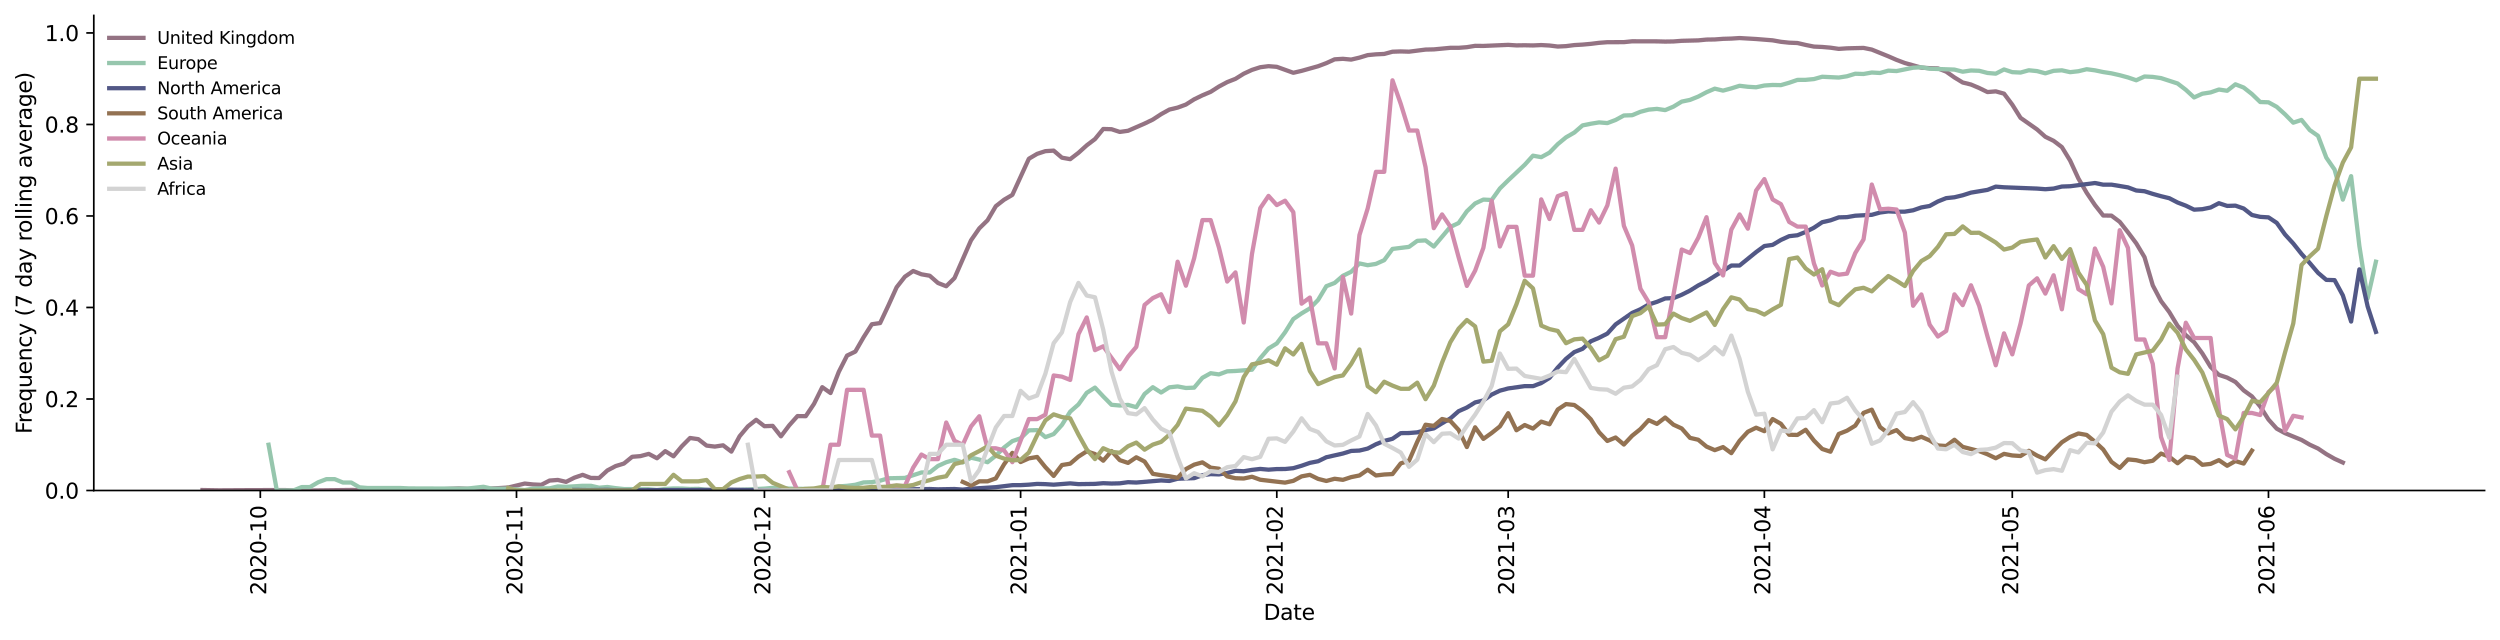 <?xml version="1.0" encoding="utf-8" standalone="no"?>
<!DOCTYPE svg PUBLIC "-//W3C//DTD SVG 1.1//EN"
  "http://www.w3.org/Graphics/SVG/1.1/DTD/svg11.dtd">
<svg height="298.621pt" version="1.1" viewBox="0 0 1166.981 298.621" width="1166.981pt" xmlns="http://www.w3.org/2000/svg" xmlns:xlink="http://www.w3.org/1999/xlink">
 <defs>
  <style type="text/css">*{stroke-linecap:butt;stroke-linejoin:round;}</style>
 </defs>
 <g id="figure_1">
  <g id="patch_1">
   <path d="M 0 298.621 
L 1166.981 298.621 
L 1166.981 0 
L 0 0 
z
" style="fill:#ffffff;"/>
  </g>
  <g id="axes_1">
   <g id="patch_2">
    <path d="M 43.781 228.96 
L 1159.781 228.96 
L 1159.781 7.2 
L 43.781 7.2 
z
" style="fill:#ffffff;"/>
   </g>
   <g id="matplotlib.axis_1">
    <g id="xtick_1">
     <g id="line2d_1">
      <defs>
       <path d="M 0 0 
L 0 3.5 
" id="m5524e7af36" style="stroke:#000000;stroke-width:0.8;"/>
      </defs>
      <g>
       <use style="stroke:#000000;stroke-width:0.8;" x="121.512" xlink:href="#m5524e7af36" y="228.96"/>
      </g>
     </g>
     <g id="text_1">
      <!-- 2020-10 -->
      <g transform="translate(124.271 277.743)rotate(-90)scale(0.1 -0.1)">
       <defs>
        <path d="M 1228 531 
L 3431 531 
L 3431 0 
L 469 0 
L 469 531 
Q 828 903 1448 1529 
Q 2069 2156 2228 2338 
Q 2531 2678 2651 2914 
Q 2772 3150 2772 3378 
Q 2772 3750 2511 3984 
Q 2250 4219 1831 4219 
Q 1534 4219 1204 4116 
Q 875 4013 500 3803 
L 500 4441 
Q 881 4594 1212 4672 
Q 1544 4750 1819 4750 
Q 2544 4750 2975 4387 
Q 3406 4025 3406 3419 
Q 3406 3131 3298 2873 
Q 3191 2616 2906 2266 
Q 2828 2175 2409 1742 
Q 1991 1309 1228 531 
z
" id="DejaVuSans-32" transform="scale(0.016)"/>
        <path d="M 2034 4250 
Q 1547 4250 1301 3770 
Q 1056 3291 1056 2328 
Q 1056 1369 1301 889 
Q 1547 409 2034 409 
Q 2525 409 2770 889 
Q 3016 1369 3016 2328 
Q 3016 3291 2770 3770 
Q 2525 4250 2034 4250 
z
M 2034 4750 
Q 2819 4750 3233 4129 
Q 3647 3509 3647 2328 
Q 3647 1150 3233 529 
Q 2819 -91 2034 -91 
Q 1250 -91 836 529 
Q 422 1150 422 2328 
Q 422 3509 836 4129 
Q 1250 4750 2034 4750 
z
" id="DejaVuSans-30" transform="scale(0.016)"/>
        <path d="M 313 2009 
L 1997 2009 
L 1997 1497 
L 313 1497 
L 313 2009 
z
" id="DejaVuSans-2d" transform="scale(0.016)"/>
        <path d="M 794 531 
L 1825 531 
L 1825 4091 
L 703 3866 
L 703 4441 
L 1819 4666 
L 2450 4666 
L 2450 531 
L 3481 531 
L 3481 0 
L 794 0 
L 794 531 
z
" id="DejaVuSans-31" transform="scale(0.016)"/>
       </defs>
       <use xlink:href="#DejaVuSans-32"/>
       <use x="63.623" xlink:href="#DejaVuSans-30"/>
       <use x="127.246" xlink:href="#DejaVuSans-32"/>
       <use x="190.869" xlink:href="#DejaVuSans-30"/>
       <use x="254.492" xlink:href="#DejaVuSans-2d"/>
       <use x="290.576" xlink:href="#DejaVuSans-31"/>
       <use x="354.199" xlink:href="#DejaVuSans-30"/>
      </g>
     </g>
    </g>
    <g id="xtick_2">
     <g id="line2d_2">
      <g>
       <use style="stroke:#000000;stroke-width:0.8;" x="241.097" xlink:href="#m5524e7af36" y="228.96"/>
      </g>
     </g>
     <g id="text_2">
      <!-- 2020-11 -->
      <g transform="translate(243.856 277.743)rotate(-90)scale(0.1 -0.1)">
       <use xlink:href="#DejaVuSans-32"/>
       <use x="63.623" xlink:href="#DejaVuSans-30"/>
       <use x="127.246" xlink:href="#DejaVuSans-32"/>
       <use x="190.869" xlink:href="#DejaVuSans-30"/>
       <use x="254.492" xlink:href="#DejaVuSans-2d"/>
       <use x="290.576" xlink:href="#DejaVuSans-31"/>
       <use x="354.199" xlink:href="#DejaVuSans-31"/>
      </g>
     </g>
    </g>
    <g id="xtick_3">
     <g id="line2d_3">
      <g>
       <use style="stroke:#000000;stroke-width:0.8;" x="356.824" xlink:href="#m5524e7af36" y="228.96"/>
      </g>
     </g>
     <g id="text_3">
      <!-- 2020-12 -->
      <g transform="translate(359.584 277.743)rotate(-90)scale(0.1 -0.1)">
       <use xlink:href="#DejaVuSans-32"/>
       <use x="63.623" xlink:href="#DejaVuSans-30"/>
       <use x="127.246" xlink:href="#DejaVuSans-32"/>
       <use x="190.869" xlink:href="#DejaVuSans-30"/>
       <use x="254.492" xlink:href="#DejaVuSans-2d"/>
       <use x="290.576" xlink:href="#DejaVuSans-31"/>
       <use x="354.199" xlink:href="#DejaVuSans-32"/>
      </g>
     </g>
    </g>
    <g id="xtick_4">
     <g id="line2d_4">
      <g>
       <use style="stroke:#000000;stroke-width:0.8;" x="476.41" xlink:href="#m5524e7af36" y="228.96"/>
      </g>
     </g>
     <g id="text_4">
      <!-- 2021-01 -->
      <g transform="translate(479.169 277.743)rotate(-90)scale(0.1 -0.1)">
       <use xlink:href="#DejaVuSans-32"/>
       <use x="63.623" xlink:href="#DejaVuSans-30"/>
       <use x="127.246" xlink:href="#DejaVuSans-32"/>
       <use x="190.869" xlink:href="#DejaVuSans-31"/>
       <use x="254.492" xlink:href="#DejaVuSans-2d"/>
       <use x="290.576" xlink:href="#DejaVuSans-30"/>
       <use x="354.199" xlink:href="#DejaVuSans-31"/>
      </g>
     </g>
    </g>
    <g id="xtick_5">
     <g id="line2d_5">
      <g>
       <use style="stroke:#000000;stroke-width:0.8;" x="595.995" xlink:href="#m5524e7af36" y="228.96"/>
      </g>
     </g>
     <g id="text_5">
      <!-- 2021-02 -->
      <g transform="translate(598.754 277.743)rotate(-90)scale(0.1 -0.1)">
       <use xlink:href="#DejaVuSans-32"/>
       <use x="63.623" xlink:href="#DejaVuSans-30"/>
       <use x="127.246" xlink:href="#DejaVuSans-32"/>
       <use x="190.869" xlink:href="#DejaVuSans-31"/>
       <use x="254.492" xlink:href="#DejaVuSans-2d"/>
       <use x="290.576" xlink:href="#DejaVuSans-30"/>
       <use x="354.199" xlink:href="#DejaVuSans-32"/>
      </g>
     </g>
    </g>
    <g id="xtick_6">
     <g id="line2d_6">
      <g>
       <use style="stroke:#000000;stroke-width:0.8;" x="704.007" xlink:href="#m5524e7af36" y="228.96"/>
      </g>
     </g>
     <g id="text_6">
      <!-- 2021-03 -->
      <g transform="translate(706.767 277.743)rotate(-90)scale(0.1 -0.1)">
       <defs>
        <path d="M 2597 2516 
Q 3050 2419 3304 2112 
Q 3559 1806 3559 1356 
Q 3559 666 3084 287 
Q 2609 -91 1734 -91 
Q 1441 -91 1130 -33 
Q 819 25 488 141 
L 488 750 
Q 750 597 1062 519 
Q 1375 441 1716 441 
Q 2309 441 2620 675 
Q 2931 909 2931 1356 
Q 2931 1769 2642 2001 
Q 2353 2234 1838 2234 
L 1294 2234 
L 1294 2753 
L 1863 2753 
Q 2328 2753 2575 2939 
Q 2822 3125 2822 3475 
Q 2822 3834 2567 4026 
Q 2313 4219 1838 4219 
Q 1578 4219 1281 4162 
Q 984 4106 628 3988 
L 628 4550 
Q 988 4650 1302 4700 
Q 1616 4750 1894 4750 
Q 2613 4750 3031 4423 
Q 3450 4097 3450 3541 
Q 3450 3153 3228 2886 
Q 3006 2619 2597 2516 
z
" id="DejaVuSans-33" transform="scale(0.016)"/>
       </defs>
       <use xlink:href="#DejaVuSans-32"/>
       <use x="63.623" xlink:href="#DejaVuSans-30"/>
       <use x="127.246" xlink:href="#DejaVuSans-32"/>
       <use x="190.869" xlink:href="#DejaVuSans-31"/>
       <use x="254.492" xlink:href="#DejaVuSans-2d"/>
       <use x="290.576" xlink:href="#DejaVuSans-30"/>
       <use x="354.199" xlink:href="#DejaVuSans-33"/>
      </g>
     </g>
    </g>
    <g id="xtick_7">
     <g id="line2d_7">
      <g>
       <use style="stroke:#000000;stroke-width:0.8;" x="823.593" xlink:href="#m5524e7af36" y="228.96"/>
      </g>
     </g>
     <g id="text_7">
      <!-- 2021-04 -->
      <g transform="translate(826.352 277.743)rotate(-90)scale(0.1 -0.1)">
       <defs>
        <path d="M 2419 4116 
L 825 1625 
L 2419 1625 
L 2419 4116 
z
M 2253 4666 
L 3047 4666 
L 3047 1625 
L 3713 1625 
L 3713 1100 
L 3047 1100 
L 3047 0 
L 2419 0 
L 2419 1100 
L 313 1100 
L 313 1709 
L 2253 4666 
z
" id="DejaVuSans-34" transform="scale(0.016)"/>
       </defs>
       <use xlink:href="#DejaVuSans-32"/>
       <use x="63.623" xlink:href="#DejaVuSans-30"/>
       <use x="127.246" xlink:href="#DejaVuSans-32"/>
       <use x="190.869" xlink:href="#DejaVuSans-31"/>
       <use x="254.492" xlink:href="#DejaVuSans-2d"/>
       <use x="290.576" xlink:href="#DejaVuSans-30"/>
       <use x="354.199" xlink:href="#DejaVuSans-34"/>
      </g>
     </g>
    </g>
    <g id="xtick_8">
     <g id="line2d_8">
      <g>
       <use style="stroke:#000000;stroke-width:0.8;" x="939.32" xlink:href="#m5524e7af36" y="228.96"/>
      </g>
     </g>
     <g id="text_8">
      <!-- 2021-05 -->
      <g transform="translate(942.08 277.743)rotate(-90)scale(0.1 -0.1)">
       <defs>
        <path d="M 691 4666 
L 3169 4666 
L 3169 4134 
L 1269 4134 
L 1269 2991 
Q 1406 3038 1543 3061 
Q 1681 3084 1819 3084 
Q 2600 3084 3056 2656 
Q 3513 2228 3513 1497 
Q 3513 744 3044 326 
Q 2575 -91 1722 -91 
Q 1428 -91 1123 -41 
Q 819 9 494 109 
L 494 744 
Q 775 591 1075 516 
Q 1375 441 1709 441 
Q 2250 441 2565 725 
Q 2881 1009 2881 1497 
Q 2881 1984 2565 2268 
Q 2250 2553 1709 2553 
Q 1456 2553 1204 2497 
Q 953 2441 691 2322 
L 691 4666 
z
" id="DejaVuSans-35" transform="scale(0.016)"/>
       </defs>
       <use xlink:href="#DejaVuSans-32"/>
       <use x="63.623" xlink:href="#DejaVuSans-30"/>
       <use x="127.246" xlink:href="#DejaVuSans-32"/>
       <use x="190.869" xlink:href="#DejaVuSans-31"/>
       <use x="254.492" xlink:href="#DejaVuSans-2d"/>
       <use x="290.576" xlink:href="#DejaVuSans-30"/>
       <use x="354.199" xlink:href="#DejaVuSans-35"/>
      </g>
     </g>
    </g>
    <g id="xtick_9">
     <g id="line2d_9">
      <g>
       <use style="stroke:#000000;stroke-width:0.8;" x="1058.905" xlink:href="#m5524e7af36" y="228.96"/>
      </g>
     </g>
     <g id="text_9">
      <!-- 2021-06 -->
      <g transform="translate(1061.665 277.743)rotate(-90)scale(0.1 -0.1)">
       <defs>
        <path d="M 2113 2584 
Q 1688 2584 1439 2293 
Q 1191 2003 1191 1497 
Q 1191 994 1439 701 
Q 1688 409 2113 409 
Q 2538 409 2786 701 
Q 3034 994 3034 1497 
Q 3034 2003 2786 2293 
Q 2538 2584 2113 2584 
z
M 3366 4563 
L 3366 3988 
Q 3128 4100 2886 4159 
Q 2644 4219 2406 4219 
Q 1781 4219 1451 3797 
Q 1122 3375 1075 2522 
Q 1259 2794 1537 2939 
Q 1816 3084 2150 3084 
Q 2853 3084 3261 2657 
Q 3669 2231 3669 1497 
Q 3669 778 3244 343 
Q 2819 -91 2113 -91 
Q 1303 -91 875 529 
Q 447 1150 447 2328 
Q 447 3434 972 4092 
Q 1497 4750 2381 4750 
Q 2619 4750 2861 4703 
Q 3103 4656 3366 4563 
z
" id="DejaVuSans-36" transform="scale(0.016)"/>
       </defs>
       <use xlink:href="#DejaVuSans-32"/>
       <use x="63.623" xlink:href="#DejaVuSans-30"/>
       <use x="127.246" xlink:href="#DejaVuSans-32"/>
       <use x="190.869" xlink:href="#DejaVuSans-31"/>
       <use x="254.492" xlink:href="#DejaVuSans-2d"/>
       <use x="290.576" xlink:href="#DejaVuSans-30"/>
       <use x="354.199" xlink:href="#DejaVuSans-36"/>
      </g>
     </g>
    </g>
    <g id="text_10">
     <!-- Date -->
     <g transform="translate(589.83 289.341)scale(0.1 -0.1)">
      <defs>
       <path d="M 1259 4147 
L 1259 519 
L 2022 519 
Q 2988 519 3436 956 
Q 3884 1394 3884 2338 
Q 3884 3275 3436 3711 
Q 2988 4147 2022 4147 
L 1259 4147 
z
M 628 4666 
L 1925 4666 
Q 3281 4666 3915 4102 
Q 4550 3538 4550 2338 
Q 4550 1131 3912 565 
Q 3275 0 1925 0 
L 628 0 
L 628 4666 
z
" id="DejaVuSans-44" transform="scale(0.016)"/>
       <path d="M 2194 1759 
Q 1497 1759 1228 1600 
Q 959 1441 959 1056 
Q 959 750 1161 570 
Q 1363 391 1709 391 
Q 2188 391 2477 730 
Q 2766 1069 2766 1631 
L 2766 1759 
L 2194 1759 
z
M 3341 1997 
L 3341 0 
L 2766 0 
L 2766 531 
Q 2569 213 2275 61 
Q 1981 -91 1556 -91 
Q 1019 -91 701 211 
Q 384 513 384 1019 
Q 384 1609 779 1909 
Q 1175 2209 1959 2209 
L 2766 2209 
L 2766 2266 
Q 2766 2663 2505 2880 
Q 2244 3097 1772 3097 
Q 1472 3097 1187 3025 
Q 903 2953 641 2809 
L 641 3341 
Q 956 3463 1253 3523 
Q 1550 3584 1831 3584 
Q 2591 3584 2966 3190 
Q 3341 2797 3341 1997 
z
" id="DejaVuSans-61" transform="scale(0.016)"/>
       <path d="M 1172 4494 
L 1172 3500 
L 2356 3500 
L 2356 3053 
L 1172 3053 
L 1172 1153 
Q 1172 725 1289 603 
Q 1406 481 1766 481 
L 2356 481 
L 2356 0 
L 1766 0 
Q 1100 0 847 248 
Q 594 497 594 1153 
L 594 3053 
L 172 3053 
L 172 3500 
L 594 3500 
L 594 4494 
L 1172 4494 
z
" id="DejaVuSans-74" transform="scale(0.016)"/>
       <path d="M 3597 1894 
L 3597 1613 
L 953 1613 
Q 991 1019 1311 708 
Q 1631 397 2203 397 
Q 2534 397 2845 478 
Q 3156 559 3463 722 
L 3463 178 
Q 3153 47 2828 -22 
Q 2503 -91 2169 -91 
Q 1331 -91 842 396 
Q 353 884 353 1716 
Q 353 2575 817 3079 
Q 1281 3584 2069 3584 
Q 2775 3584 3186 3129 
Q 3597 2675 3597 1894 
z
M 3022 2063 
Q 3016 2534 2758 2815 
Q 2500 3097 2075 3097 
Q 1594 3097 1305 2825 
Q 1016 2553 972 2059 
L 3022 2063 
z
" id="DejaVuSans-65" transform="scale(0.016)"/>
      </defs>
      <use xlink:href="#DejaVuSans-44"/>
      <use x="77.002" xlink:href="#DejaVuSans-61"/>
      <use x="138.281" xlink:href="#DejaVuSans-74"/>
      <use x="177.49" xlink:href="#DejaVuSans-65"/>
     </g>
    </g>
   </g>
   <g id="matplotlib.axis_2">
    <g id="ytick_1">
     <g id="line2d_10">
      <defs>
       <path d="M 0 0 
L -3.5 0 
" id="m5eb120ad43" style="stroke:#000000;stroke-width:0.8;"/>
      </defs>
      <g>
       <use style="stroke:#000000;stroke-width:0.8;" x="43.781" xlink:href="#m5eb120ad43" y="228.96"/>
      </g>
     </g>
     <g id="text_11">
      <!-- 0.0 -->
      <g transform="translate(20.878 232.759)scale(0.1 -0.1)">
       <defs>
        <path d="M 684 794 
L 1344 794 
L 1344 0 
L 684 0 
L 684 794 
z
" id="DejaVuSans-2e" transform="scale(0.016)"/>
       </defs>
       <use xlink:href="#DejaVuSans-30"/>
       <use x="63.623" xlink:href="#DejaVuSans-2e"/>
       <use x="95.41" xlink:href="#DejaVuSans-30"/>
      </g>
     </g>
    </g>
    <g id="ytick_2">
     <g id="line2d_11">
      <g>
       <use style="stroke:#000000;stroke-width:0.8;" x="43.781" xlink:href="#m5eb120ad43" y="186.244"/>
      </g>
     </g>
     <g id="text_12">
      <!-- 0.2 -->
      <g transform="translate(20.878 190.043)scale(0.1 -0.1)">
       <use xlink:href="#DejaVuSans-30"/>
       <use x="63.623" xlink:href="#DejaVuSans-2e"/>
       <use x="95.41" xlink:href="#DejaVuSans-32"/>
      </g>
     </g>
    </g>
    <g id="ytick_3">
     <g id="line2d_12">
      <g>
       <use style="stroke:#000000;stroke-width:0.8;" x="43.781" xlink:href="#m5eb120ad43" y="143.527"/>
      </g>
     </g>
     <g id="text_13">
      <!-- 0.4 -->
      <g transform="translate(20.878 147.326)scale(0.1 -0.1)">
       <use xlink:href="#DejaVuSans-30"/>
       <use x="63.623" xlink:href="#DejaVuSans-2e"/>
       <use x="95.41" xlink:href="#DejaVuSans-34"/>
      </g>
     </g>
    </g>
    <g id="ytick_4">
     <g id="line2d_13">
      <g>
       <use style="stroke:#000000;stroke-width:0.8;" x="43.781" xlink:href="#m5eb120ad43" y="100.811"/>
      </g>
     </g>
     <g id="text_14">
      <!-- 0.6 -->
      <g transform="translate(20.878 104.61)scale(0.1 -0.1)">
       <use xlink:href="#DejaVuSans-30"/>
       <use x="63.623" xlink:href="#DejaVuSans-2e"/>
       <use x="95.41" xlink:href="#DejaVuSans-36"/>
      </g>
     </g>
    </g>
    <g id="ytick_5">
     <g id="line2d_14">
      <g>
       <use style="stroke:#000000;stroke-width:0.8;" x="43.781" xlink:href="#m5eb120ad43" y="58.094"/>
      </g>
     </g>
     <g id="text_15">
      <!-- 0.8 -->
      <g transform="translate(20.878 61.893)scale(0.1 -0.1)">
       <defs>
        <path d="M 2034 2216 
Q 1584 2216 1326 1975 
Q 1069 1734 1069 1313 
Q 1069 891 1326 650 
Q 1584 409 2034 409 
Q 2484 409 2743 651 
Q 3003 894 3003 1313 
Q 3003 1734 2745 1975 
Q 2488 2216 2034 2216 
z
M 1403 2484 
Q 997 2584 770 2862 
Q 544 3141 544 3541 
Q 544 4100 942 4425 
Q 1341 4750 2034 4750 
Q 2731 4750 3128 4425 
Q 3525 4100 3525 3541 
Q 3525 3141 3298 2862 
Q 3072 2584 2669 2484 
Q 3125 2378 3379 2068 
Q 3634 1759 3634 1313 
Q 3634 634 3220 271 
Q 2806 -91 2034 -91 
Q 1263 -91 848 271 
Q 434 634 434 1313 
Q 434 1759 690 2068 
Q 947 2378 1403 2484 
z
M 1172 3481 
Q 1172 3119 1398 2916 
Q 1625 2713 2034 2713 
Q 2441 2713 2670 2916 
Q 2900 3119 2900 3481 
Q 2900 3844 2670 4047 
Q 2441 4250 2034 4250 
Q 1625 4250 1398 4047 
Q 1172 3844 1172 3481 
z
" id="DejaVuSans-38" transform="scale(0.016)"/>
       </defs>
       <use xlink:href="#DejaVuSans-30"/>
       <use x="63.623" xlink:href="#DejaVuSans-2e"/>
       <use x="95.41" xlink:href="#DejaVuSans-38"/>
      </g>
     </g>
    </g>
    <g id="ytick_6">
     <g id="line2d_15">
      <g>
       <use style="stroke:#000000;stroke-width:0.8;" x="43.781" xlink:href="#m5eb120ad43" y="15.378"/>
      </g>
     </g>
     <g id="text_16">
      <!-- 1.0 -->
      <g transform="translate(20.878 19.177)scale(0.1 -0.1)">
       <use xlink:href="#DejaVuSans-31"/>
       <use x="63.623" xlink:href="#DejaVuSans-2e"/>
       <use x="95.41" xlink:href="#DejaVuSans-30"/>
      </g>
     </g>
    </g>
    <g id="text_17">
     <!-- Frequency (7 day rolling average) -->
     <g transform="translate(14.798 202.529)rotate(-90)scale(0.1 -0.1)">
      <defs>
       <path d="M 628 4666 
L 3309 4666 
L 3309 4134 
L 1259 4134 
L 1259 2759 
L 3109 2759 
L 3109 2228 
L 1259 2228 
L 1259 0 
L 628 0 
L 628 4666 
z
" id="DejaVuSans-46" transform="scale(0.016)"/>
       <path d="M 2631 2963 
Q 2534 3019 2420 3045 
Q 2306 3072 2169 3072 
Q 1681 3072 1420 2755 
Q 1159 2438 1159 1844 
L 1159 0 
L 581 0 
L 581 3500 
L 1159 3500 
L 1159 2956 
Q 1341 3275 1631 3429 
Q 1922 3584 2338 3584 
Q 2397 3584 2469 3576 
Q 2541 3569 2628 3553 
L 2631 2963 
z
" id="DejaVuSans-72" transform="scale(0.016)"/>
       <path d="M 947 1747 
Q 947 1113 1208 752 
Q 1469 391 1925 391 
Q 2381 391 2643 752 
Q 2906 1113 2906 1747 
Q 2906 2381 2643 2742 
Q 2381 3103 1925 3103 
Q 1469 3103 1208 2742 
Q 947 2381 947 1747 
z
M 2906 525 
Q 2725 213 2448 61 
Q 2172 -91 1784 -91 
Q 1150 -91 751 415 
Q 353 922 353 1747 
Q 353 2572 751 3078 
Q 1150 3584 1784 3584 
Q 2172 3584 2448 3432 
Q 2725 3281 2906 2969 
L 2906 3500 
L 3481 3500 
L 3481 -1331 
L 2906 -1331 
L 2906 525 
z
" id="DejaVuSans-71" transform="scale(0.016)"/>
       <path d="M 544 1381 
L 544 3500 
L 1119 3500 
L 1119 1403 
Q 1119 906 1312 657 
Q 1506 409 1894 409 
Q 2359 409 2629 706 
Q 2900 1003 2900 1516 
L 2900 3500 
L 3475 3500 
L 3475 0 
L 2900 0 
L 2900 538 
Q 2691 219 2414 64 
Q 2138 -91 1772 -91 
Q 1169 -91 856 284 
Q 544 659 544 1381 
z
M 1991 3584 
L 1991 3584 
z
" id="DejaVuSans-75" transform="scale(0.016)"/>
       <path d="M 3513 2113 
L 3513 0 
L 2938 0 
L 2938 2094 
Q 2938 2591 2744 2837 
Q 2550 3084 2163 3084 
Q 1697 3084 1428 2787 
Q 1159 2491 1159 1978 
L 1159 0 
L 581 0 
L 581 3500 
L 1159 3500 
L 1159 2956 
Q 1366 3272 1645 3428 
Q 1925 3584 2291 3584 
Q 2894 3584 3203 3211 
Q 3513 2838 3513 2113 
z
" id="DejaVuSans-6e" transform="scale(0.016)"/>
       <path d="M 3122 3366 
L 3122 2828 
Q 2878 2963 2633 3030 
Q 2388 3097 2138 3097 
Q 1578 3097 1268 2742 
Q 959 2388 959 1747 
Q 959 1106 1268 751 
Q 1578 397 2138 397 
Q 2388 397 2633 464 
Q 2878 531 3122 666 
L 3122 134 
Q 2881 22 2623 -34 
Q 2366 -91 2075 -91 
Q 1284 -91 818 406 
Q 353 903 353 1747 
Q 353 2603 823 3093 
Q 1294 3584 2113 3584 
Q 2378 3584 2631 3529 
Q 2884 3475 3122 3366 
z
" id="DejaVuSans-63" transform="scale(0.016)"/>
       <path d="M 2059 -325 
Q 1816 -950 1584 -1140 
Q 1353 -1331 966 -1331 
L 506 -1331 
L 506 -850 
L 844 -850 
Q 1081 -850 1212 -737 
Q 1344 -625 1503 -206 
L 1606 56 
L 191 3500 
L 800 3500 
L 1894 763 
L 2988 3500 
L 3597 3500 
L 2059 -325 
z
" id="DejaVuSans-79" transform="scale(0.016)"/>
       <path id="DejaVuSans-20" transform="scale(0.016)"/>
       <path d="M 1984 4856 
Q 1566 4138 1362 3434 
Q 1159 2731 1159 2009 
Q 1159 1288 1364 580 
Q 1569 -128 1984 -844 
L 1484 -844 
Q 1016 -109 783 600 
Q 550 1309 550 2009 
Q 550 2706 781 3412 
Q 1013 4119 1484 4856 
L 1984 4856 
z
" id="DejaVuSans-28" transform="scale(0.016)"/>
       <path d="M 525 4666 
L 3525 4666 
L 3525 4397 
L 1831 0 
L 1172 0 
L 2766 4134 
L 525 4134 
L 525 4666 
z
" id="DejaVuSans-37" transform="scale(0.016)"/>
       <path d="M 2906 2969 
L 2906 4863 
L 3481 4863 
L 3481 0 
L 2906 0 
L 2906 525 
Q 2725 213 2448 61 
Q 2172 -91 1784 -91 
Q 1150 -91 751 415 
Q 353 922 353 1747 
Q 353 2572 751 3078 
Q 1150 3584 1784 3584 
Q 2172 3584 2448 3432 
Q 2725 3281 2906 2969 
z
M 947 1747 
Q 947 1113 1208 752 
Q 1469 391 1925 391 
Q 2381 391 2643 752 
Q 2906 1113 2906 1747 
Q 2906 2381 2643 2742 
Q 2381 3103 1925 3103 
Q 1469 3103 1208 2742 
Q 947 2381 947 1747 
z
" id="DejaVuSans-64" transform="scale(0.016)"/>
       <path d="M 1959 3097 
Q 1497 3097 1228 2736 
Q 959 2375 959 1747 
Q 959 1119 1226 758 
Q 1494 397 1959 397 
Q 2419 397 2687 759 
Q 2956 1122 2956 1747 
Q 2956 2369 2687 2733 
Q 2419 3097 1959 3097 
z
M 1959 3584 
Q 2709 3584 3137 3096 
Q 3566 2609 3566 1747 
Q 3566 888 3137 398 
Q 2709 -91 1959 -91 
Q 1206 -91 779 398 
Q 353 888 353 1747 
Q 353 2609 779 3096 
Q 1206 3584 1959 3584 
z
" id="DejaVuSans-6f" transform="scale(0.016)"/>
       <path d="M 603 4863 
L 1178 4863 
L 1178 0 
L 603 0 
L 603 4863 
z
" id="DejaVuSans-6c" transform="scale(0.016)"/>
       <path d="M 603 3500 
L 1178 3500 
L 1178 0 
L 603 0 
L 603 3500 
z
M 603 4863 
L 1178 4863 
L 1178 4134 
L 603 4134 
L 603 4863 
z
" id="DejaVuSans-69" transform="scale(0.016)"/>
       <path d="M 2906 1791 
Q 2906 2416 2648 2759 
Q 2391 3103 1925 3103 
Q 1463 3103 1205 2759 
Q 947 2416 947 1791 
Q 947 1169 1205 825 
Q 1463 481 1925 481 
Q 2391 481 2648 825 
Q 2906 1169 2906 1791 
z
M 3481 434 
Q 3481 -459 3084 -895 
Q 2688 -1331 1869 -1331 
Q 1566 -1331 1297 -1286 
Q 1028 -1241 775 -1147 
L 775 -588 
Q 1028 -725 1275 -790 
Q 1522 -856 1778 -856 
Q 2344 -856 2625 -561 
Q 2906 -266 2906 331 
L 2906 616 
Q 2728 306 2450 153 
Q 2172 0 1784 0 
Q 1141 0 747 490 
Q 353 981 353 1791 
Q 353 2603 747 3093 
Q 1141 3584 1784 3584 
Q 2172 3584 2450 3431 
Q 2728 3278 2906 2969 
L 2906 3500 
L 3481 3500 
L 3481 434 
z
" id="DejaVuSans-67" transform="scale(0.016)"/>
       <path d="M 191 3500 
L 800 3500 
L 1894 563 
L 2988 3500 
L 3597 3500 
L 2284 0 
L 1503 0 
L 191 3500 
z
" id="DejaVuSans-76" transform="scale(0.016)"/>
       <path d="M 513 4856 
L 1013 4856 
Q 1481 4119 1714 3412 
Q 1947 2706 1947 2009 
Q 1947 1309 1714 600 
Q 1481 -109 1013 -844 
L 513 -844 
Q 928 -128 1133 580 
Q 1338 1288 1338 2009 
Q 1338 2731 1133 3434 
Q 928 4138 513 4856 
z
" id="DejaVuSans-29" transform="scale(0.016)"/>
      </defs>
      <use xlink:href="#DejaVuSans-46"/>
      <use x="50.27" xlink:href="#DejaVuSans-72"/>
      <use x="89.133" xlink:href="#DejaVuSans-65"/>
      <use x="150.656" xlink:href="#DejaVuSans-71"/>
      <use x="214.133" xlink:href="#DejaVuSans-75"/>
      <use x="277.512" xlink:href="#DejaVuSans-65"/>
      <use x="339.035" xlink:href="#DejaVuSans-6e"/>
      <use x="402.414" xlink:href="#DejaVuSans-63"/>
      <use x="457.395" xlink:href="#DejaVuSans-79"/>
      <use x="516.574" xlink:href="#DejaVuSans-20"/>
      <use x="548.361" xlink:href="#DejaVuSans-28"/>
      <use x="587.375" xlink:href="#DejaVuSans-37"/>
      <use x="650.998" xlink:href="#DejaVuSans-20"/>
      <use x="682.785" xlink:href="#DejaVuSans-64"/>
      <use x="746.262" xlink:href="#DejaVuSans-61"/>
      <use x="807.541" xlink:href="#DejaVuSans-79"/>
      <use x="866.721" xlink:href="#DejaVuSans-20"/>
      <use x="898.508" xlink:href="#DejaVuSans-72"/>
      <use x="937.371" xlink:href="#DejaVuSans-6f"/>
      <use x="998.553" xlink:href="#DejaVuSans-6c"/>
      <use x="1026.336" xlink:href="#DejaVuSans-6c"/>
      <use x="1054.119" xlink:href="#DejaVuSans-69"/>
      <use x="1081.902" xlink:href="#DejaVuSans-6e"/>
      <use x="1145.281" xlink:href="#DejaVuSans-67"/>
      <use x="1208.758" xlink:href="#DejaVuSans-20"/>
      <use x="1240.545" xlink:href="#DejaVuSans-61"/>
      <use x="1301.824" xlink:href="#DejaVuSans-76"/>
      <use x="1361.004" xlink:href="#DejaVuSans-65"/>
      <use x="1422.527" xlink:href="#DejaVuSans-72"/>
      <use x="1463.641" xlink:href="#DejaVuSans-61"/>
      <use x="1524.92" xlink:href="#DejaVuSans-67"/>
      <use x="1588.396" xlink:href="#DejaVuSans-65"/>
      <use x="1649.92" xlink:href="#DejaVuSans-29"/>
     </g>
    </g>
   </g>
   <g id="line2d_16">
    <path clip-path="url(#pe744113dae)" d="M 94.509 228.744 
L 102.224 228.881 
L 117.654 228.788 
L 133.084 228.758 
L 136.942 228.93 
L 144.657 228.96 
L 163.945 228.708 
L 171.66 228.763 
L 175.518 228.686 
L 179.375 228.884 
L 194.806 228.96 
L 202.521 228.562 
L 214.094 228.01 
L 225.666 228.552 
L 229.524 228.044 
L 237.239 227.575 
L 244.954 225.72 
L 248.812 226.139 
L 252.67 226.315 
L 256.527 224.323 
L 260.385 224.037 
L 264.242 224.932 
L 268.1 222.983 
L 271.958 221.653 
L 275.815 223.095 
L 279.673 223.128 
L 283.53 219.59 
L 287.388 217.557 
L 291.245 216.381 
L 295.103 213.224 
L 298.961 212.912 
L 302.818 211.868 
L 306.676 213.904 
L 310.533 210.589 
L 314.391 212.998 
L 318.249 208.333 
L 322.106 204.448 
L 325.964 204.999 
L 329.821 208.002 
L 333.679 208.463 
L 337.537 207.871 
L 341.394 210.806 
L 345.252 203.623 
L 349.109 199.025 
L 352.967 195.967 
L 356.824 198.941 
L 360.682 198.797 
L 364.54 203.664 
L 368.397 198.543 
L 372.255 194.226 
L 376.112 194.274 
L 379.97 188.522 
L 383.828 180.736 
L 387.685 183.459 
L 391.543 173.581 
L 395.4 165.981 
L 399.258 164.121 
L 403.116 157.428 
L 406.973 151.357 
L 410.831 150.804 
L 414.688 142.602 
L 418.546 134.08 
L 422.403 129.161 
L 426.261 126.507 
L 430.119 128.038 
L 433.976 128.703 
L 437.834 132.091 
L 441.691 133.611 
L 445.549 129.804 
L 453.264 112.169 
L 457.122 106.606 
L 460.979 102.822 
L 464.837 96.243 
L 468.694 93.236 
L 472.552 90.97 
L 480.267 74.096 
L 484.125 71.822 
L 487.982 70.556 
L 491.84 70.308 
L 495.698 73.61 
L 499.555 74.3 
L 503.413 71.334 
L 507.27 67.849 
L 511.128 64.922 
L 514.986 60.204 
L 518.843 60.315 
L 522.701 61.584 
L 526.558 61.047 
L 534.273 57.683 
L 538.131 55.816 
L 541.989 53.295 
L 545.846 51.151 
L 549.704 50.23 
L 553.561 48.812 
L 557.419 46.369 
L 561.277 44.496 
L 565.134 42.867 
L 568.992 40.386 
L 572.849 38.324 
L 576.707 36.804 
L 580.565 34.406 
L 584.422 32.622 
L 588.28 31.38 
L 592.137 30.889 
L 595.995 31.195 
L 603.71 33.978 
L 607.568 33.08 
L 615.283 30.911 
L 619.14 29.457 
L 622.998 27.696 
L 626.856 27.454 
L 630.713 27.814 
L 634.571 26.906 
L 638.428 25.731 
L 642.286 25.361 
L 646.144 25.18 
L 650.001 24.141 
L 653.859 24.006 
L 657.716 24.124 
L 665.431 23.142 
L 669.289 23.055 
L 677.004 22.319 
L 680.862 22.322 
L 684.719 22.023 
L 688.577 21.396 
L 692.435 21.442 
L 704.007 20.943 
L 707.865 21.189 
L 711.722 21.129 
L 715.58 21.211 
L 719.438 21.035 
L 723.295 21.246 
L 727.153 21.724 
L 731.01 21.537 
L 734.868 21.042 
L 738.726 20.821 
L 742.583 20.471 
L 746.441 19.992 
L 750.298 19.696 
L 758.014 19.673 
L 761.871 19.277 
L 773.444 19.308 
L 777.301 19.414 
L 781.159 19.349 
L 785.017 19.051 
L 792.732 18.848 
L 796.589 18.477 
L 800.447 18.416 
L 804.305 18.126 
L 808.162 18.009 
L 812.02 17.76 
L 819.735 18.208 
L 827.45 18.826 
L 831.308 19.515 
L 835.165 19.923 
L 839.023 20.077 
L 842.88 20.98 
L 846.738 21.749 
L 850.596 21.92 
L 854.453 22.255 
L 858.311 22.818 
L 862.168 22.561 
L 869.884 22.367 
L 873.741 23.147 
L 881.456 26.279 
L 885.314 27.964 
L 889.172 29.417 
L 896.887 31.57 
L 900.744 31.816 
L 904.602 31.931 
L 908.459 33.429 
L 912.317 36.159 
L 916.175 38.511 
L 920.032 39.454 
L 923.89 41.092 
L 927.747 42.978 
L 931.605 42.648 
L 935.463 43.717 
L 939.32 48.856 
L 943.178 55.022 
L 950.893 60.424 
L 954.75 63.846 
L 958.608 65.735 
L 962.466 68.657 
L 966.323 74.96 
L 970.181 83.326 
L 974.038 89.969 
L 977.896 95.7 
L 981.754 100.591 
L 985.611 100.657 
L 989.469 103.559 
L 993.326 108.447 
L 997.184 113.584 
L 1001.042 120.039 
L 1004.899 133.22 
L 1008.757 140.549 
L 1012.614 145.678 
L 1016.472 152.106 
L 1020.329 156.449 
L 1024.187 159.718 
L 1028.045 164.981 
L 1031.902 171.283 
L 1035.76 174.979 
L 1039.617 176.262 
L 1043.475 178.296 
L 1047.333 182.229 
L 1051.19 185.032 
L 1055.048 189.744 
L 1058.905 195.827 
L 1062.763 200.101 
L 1066.621 202.192 
L 1074.336 205.355 
L 1078.193 207.588 
L 1082.051 209.369 
L 1085.908 211.965 
L 1089.766 214.159 
L 1093.624 215.909 
L 1093.624 215.909 
" style="fill:none;stroke:#947383;stroke-linecap:square;stroke-width:2;"/>
   </g>
   <g id="line2d_17">
    <path clip-path="url(#pe744113dae)" d="M 125.369 207.602 
L 129.227 228.96 
L 136.942 228.96 
L 140.8 227.378 
L 144.657 227.378 
L 148.515 225.13 
L 152.372 223.657 
L 156.23 223.657 
L 160.088 225.239 
L 163.945 225.239 
L 167.803 227.487 
L 171.66 227.806 
L 187.091 227.806 
L 190.948 227.989 
L 217.951 228.088 
L 225.666 227.222 
L 229.524 228.093 
L 237.239 228.093 
L 244.954 228.777 
L 248.812 228.102 
L 252.67 227.962 
L 256.527 227.962 
L 260.385 227.066 
L 264.242 227.249 
L 271.958 226.761 
L 275.815 226.761 
L 279.673 227.657 
L 283.53 227.322 
L 287.388 227.868 
L 291.245 228.284 
L 302.818 228.37 
L 306.676 228.71 
L 310.533 228.236 
L 314.391 228.002 
L 318.249 228.045 
L 322.106 228.252 
L 325.964 228.184 
L 329.821 228.659 
L 333.679 228.892 
L 341.394 228.892 
L 356.824 228.077 
L 360.682 227.728 
L 364.54 227.992 
L 379.97 228.297 
L 383.828 228.17 
L 387.685 228.159 
L 391.543 227.051 
L 395.4 226.778 
L 399.258 226.288 
L 403.116 225.195 
L 406.973 225.065 
L 410.831 224.377 
L 414.688 223.255 
L 422.403 223.093 
L 430.119 220.555 
L 433.976 220.526 
L 437.834 217.501 
L 441.691 215.765 
L 445.549 214.638 
L 449.407 215.865 
L 453.264 213.648 
L 457.122 214.524 
L 460.979 215.768 
L 464.837 212.698 
L 468.694 208.903 
L 472.552 205.91 
L 476.41 204.606 
L 480.267 200.885 
L 484.125 200.783 
L 487.982 204.048 
L 491.84 202.624 
L 495.698 198.352 
L 499.555 192.177 
L 503.413 188.788 
L 507.27 183.371 
L 511.128 180.932 
L 514.986 185.054 
L 518.843 188.954 
L 522.701 189.291 
L 526.558 188.999 
L 530.416 190.069 
L 534.273 183.916 
L 538.131 180.741 
L 541.989 183.219 
L 545.846 180.802 
L 549.704 180.383 
L 553.561 181.108 
L 557.419 180.954 
L 561.277 176.357 
L 565.134 174.211 
L 568.992 174.771 
L 572.849 173.336 
L 576.707 173.17 
L 584.422 172.573 
L 588.28 167.192 
L 592.137 162.671 
L 595.995 160.317 
L 599.852 155.125 
L 603.71 148.931 
L 607.568 146.284 
L 611.425 143.967 
L 615.283 140.005 
L 619.14 133.58 
L 622.998 132.081 
L 626.856 128.731 
L 630.713 126.869 
L 634.571 122.97 
L 638.428 123.794 
L 642.286 123.18 
L 646.144 121.443 
L 650.001 116.2 
L 657.716 115.232 
L 661.574 112.421 
L 665.431 112.216 
L 669.289 115.087 
L 677.004 105.911 
L 680.862 104.115 
L 684.719 98.638 
L 688.577 94.962 
L 692.435 93.164 
L 696.292 93.355 
L 700.15 87.966 
L 704.007 84.187 
L 711.722 76.928 
L 715.58 72.666 
L 719.438 73.364 
L 723.295 71.247 
L 727.153 67.286 
L 731.01 64.102 
L 734.868 61.879 
L 738.726 58.533 
L 742.583 57.759 
L 746.441 57.13 
L 750.298 57.457 
L 754.156 55.999 
L 758.014 53.909 
L 761.871 53.778 
L 765.729 52.187 
L 769.586 51.174 
L 773.444 50.828 
L 777.301 51.396 
L 781.159 49.773 
L 785.017 47.43 
L 788.874 46.631 
L 792.732 45.078 
L 796.589 43.04 
L 800.447 41.383 
L 804.305 42.302 
L 808.162 41.257 
L 812.02 40.044 
L 815.877 40.506 
L 819.735 40.739 
L 823.593 39.918 
L 827.45 39.658 
L 831.308 39.738 
L 835.165 38.626 
L 839.023 37.301 
L 842.88 37.269 
L 846.738 36.907 
L 850.596 35.824 
L 858.311 36.199 
L 862.168 35.598 
L 866.026 34.42 
L 869.884 34.534 
L 873.741 33.852 
L 877.599 34.067 
L 881.456 32.977 
L 885.314 33.169 
L 893.029 31.613 
L 896.887 31.387 
L 900.744 32.07 
L 912.317 32.482 
L 916.175 33.468 
L 920.032 32.902 
L 923.89 33.047 
L 927.747 34.054 
L 931.605 34.387 
L 935.463 32.416 
L 939.32 33.682 
L 943.178 33.864 
L 947.035 32.804 
L 950.893 33.191 
L 954.75 34.225 
L 958.608 33.065 
L 962.466 32.824 
L 966.323 33.688 
L 970.181 33.251 
L 974.038 32.316 
L 977.896 32.826 
L 981.754 33.632 
L 985.611 34.233 
L 989.469 35.105 
L 993.326 36.147 
L 997.184 37.465 
L 1001.042 35.706 
L 1004.899 35.901 
L 1008.757 36.459 
L 1016.472 38.964 
L 1020.329 41.928 
L 1024.187 45.481 
L 1028.045 43.739 
L 1031.902 43.137 
L 1035.76 41.792 
L 1039.617 42.372 
L 1043.475 39.356 
L 1047.333 40.864 
L 1051.19 43.907 
L 1055.048 47.623 
L 1058.905 47.749 
L 1062.763 49.87 
L 1066.621 53.348 
L 1070.478 57.26 
L 1074.336 55.986 
L 1078.193 60.728 
L 1082.051 63.418 
L 1085.908 73.593 
L 1089.766 79.179 
L 1093.624 93.184 
L 1097.481 82.231 
L 1101.339 114.846 
L 1105.196 139.255 
L 1109.054 122.169 
L 1109.054 122.169 
" style="fill:none;stroke:#96c6ad;stroke-linecap:square;stroke-width:2;"/>
   </g>
   <g id="line2d_18">
    <path clip-path="url(#pe744113dae)" d="M 268.1 228.691 
L 275.815 228.77 
L 283.53 228.66 
L 287.388 228.85 
L 322.106 228.752 
L 341.394 228.575 
L 349.109 228.723 
L 352.967 228.723 
L 356.824 228.924 
L 379.97 228.794 
L 387.685 228.877 
L 395.4 228.791 
L 399.258 228.874 
L 406.973 228.655 
L 433.976 228.274 
L 437.834 228.412 
L 445.549 228.27 
L 449.407 228.544 
L 453.264 228.122 
L 464.837 227.409 
L 472.552 226.471 
L 476.41 226.453 
L 480.267 226.241 
L 484.125 225.884 
L 487.982 225.996 
L 491.84 226.243 
L 499.555 225.635 
L 503.413 225.993 
L 511.128 225.875 
L 514.986 225.551 
L 518.843 225.707 
L 522.701 225.613 
L 526.558 225.084 
L 530.416 225.24 
L 541.989 224.274 
L 545.846 224.504 
L 549.704 223.475 
L 557.419 223.191 
L 561.277 221.808 
L 565.134 221.316 
L 568.992 221.45 
L 572.849 220.813 
L 576.707 219.782 
L 580.565 219.976 
L 584.422 219.336 
L 588.28 218.894 
L 592.137 219.236 
L 595.995 218.955 
L 599.852 218.932 
L 603.71 218.543 
L 607.568 217.411 
L 611.425 216.069 
L 615.283 215.307 
L 619.14 213.43 
L 626.856 211.701 
L 630.713 210.492 
L 634.571 210.318 
L 638.428 209.393 
L 642.286 207.374 
L 646.144 205.817 
L 650.001 204.821 
L 653.859 202.177 
L 657.716 202.134 
L 661.574 201.817 
L 665.431 200.746 
L 669.289 199.967 
L 673.147 197.578 
L 677.004 195.331 
L 680.862 191.943 
L 684.719 190.233 
L 688.577 187.845 
L 692.435 186.919 
L 696.292 184.188 
L 700.15 182.356 
L 704.007 181.325 
L 711.722 180.236 
L 715.58 180.253 
L 719.438 178.793 
L 723.295 176.383 
L 727.153 171.552 
L 731.01 167.488 
L 734.868 164.345 
L 738.726 162.817 
L 742.583 159.311 
L 746.441 157.672 
L 750.298 155.715 
L 754.156 151.432 
L 761.871 146.064 
L 765.729 144.361 
L 769.586 142.132 
L 773.444 140.899 
L 777.301 139.314 
L 781.159 139.165 
L 785.017 137.588 
L 788.874 135.644 
L 792.732 133.235 
L 796.589 131.284 
L 804.305 126.437 
L 808.162 123.965 
L 812.02 123.937 
L 819.735 117.679 
L 823.593 114.846 
L 827.45 114.303 
L 831.308 112.01 
L 835.165 110.249 
L 839.023 109.815 
L 842.88 108.252 
L 846.738 106.297 
L 850.596 103.723 
L 854.453 102.852 
L 858.311 101.467 
L 862.168 101.355 
L 866.026 100.692 
L 873.741 100.279 
L 877.599 99.199 
L 881.456 98.674 
L 885.314 98.839 
L 889.172 98.795 
L 893.029 98.163 
L 896.887 96.824 
L 900.744 96.149 
L 904.602 94.035 
L 908.459 92.492 
L 912.317 92.083 
L 916.175 91.153 
L 920.032 89.922 
L 927.747 88.634 
L 931.605 87.115 
L 935.463 87.424 
L 950.893 88.029 
L 954.75 88.325 
L 958.608 88.027 
L 962.466 87.077 
L 966.323 86.938 
L 977.896 85.432 
L 981.754 86.204 
L 985.611 86.191 
L 993.326 87.469 
L 997.184 88.921 
L 1001.042 89.269 
L 1004.899 90.504 
L 1008.757 91.584 
L 1012.614 92.524 
L 1016.472 94.527 
L 1020.329 96.004 
L 1024.187 97.871 
L 1028.045 97.648 
L 1031.902 96.858 
L 1035.76 94.851 
L 1039.617 96.121 
L 1043.475 95.995 
L 1047.333 97.329 
L 1051.19 100.351 
L 1055.048 101.232 
L 1058.905 101.464 
L 1062.763 104.029 
L 1066.621 109.443 
L 1070.478 113.667 
L 1074.336 118.521 
L 1078.193 122.811 
L 1082.051 127.361 
L 1085.908 130.643 
L 1089.766 130.766 
L 1093.624 137.886 
L 1097.481 150.09 
L 1101.339 125.742 
L 1105.196 143.032 
L 1109.054 154.918 
L 1109.054 154.918 
" style="fill:none;stroke:#525886;stroke-linecap:square;stroke-width:2;"/>
   </g>
   <g id="line2d_19">
    <path clip-path="url(#pe744113dae)" d="M 449.407 224.942 
L 453.264 226.651 
L 457.122 224.688 
L 460.979 224.688 
L 464.837 223.31 
L 468.694 216.739 
L 472.552 211.399 
L 476.41 215.671 
L 480.267 213.962 
L 484.125 213.306 
L 487.982 218.073 
L 491.84 222.156 
L 495.698 217.071 
L 499.555 216.449 
L 503.413 213.144 
L 507.27 210.677 
L 511.128 211.934 
L 514.986 215.047 
L 518.843 210.543 
L 522.701 214.787 
L 526.558 216.078 
L 530.416 213.463 
L 534.273 215.435 
L 538.131 221.174 
L 541.989 221.81 
L 545.846 222.314 
L 549.704 223.031 
L 553.561 218.962 
L 557.419 216.893 
L 561.277 215.827 
L 565.134 218.303 
L 568.992 218.801 
L 572.849 222.379 
L 576.707 223.234 
L 580.565 223.359 
L 584.422 222.537 
L 588.28 223.938 
L 595.995 224.848 
L 599.852 225.278 
L 603.71 224.456 
L 607.568 222.372 
L 611.425 221.648 
L 615.283 223.538 
L 619.14 224.509 
L 622.998 223.482 
L 626.856 223.984 
L 630.713 222.721 
L 634.571 221.945 
L 638.428 219.275 
L 642.286 221.945 
L 646.144 221.493 
L 650.001 221.289 
L 653.859 216.293 
L 657.716 215.079 
L 661.574 206.214 
L 665.431 198.258 
L 669.289 198.805 
L 673.147 195.585 
L 677.004 196.502 
L 680.862 200.686 
L 684.719 208.674 
L 688.577 199.468 
L 692.435 204.874 
L 696.292 202.12 
L 700.15 199.035 
L 704.007 192.878 
L 707.865 200.83 
L 711.722 198.401 
L 715.58 200.053 
L 719.438 196.811 
L 723.295 198.043 
L 727.153 191.15 
L 731.01 188.623 
L 734.868 189.045 
L 738.726 191.827 
L 742.583 195.739 
L 746.441 201.781 
L 750.298 205.828 
L 754.156 204.228 
L 758.014 207.506 
L 761.871 203.402 
L 765.729 200.299 
L 769.586 196.118 
L 773.444 197.863 
L 777.301 194.901 
L 781.159 198.247 
L 785.017 200.007 
L 788.874 204.389 
L 792.732 205.275 
L 796.589 208.465 
L 800.447 210.118 
L 804.305 208.692 
L 808.162 211.515 
L 812.02 205.761 
L 815.877 201.541 
L 819.735 199.648 
L 823.593 201.269 
L 827.45 195.623 
L 831.308 197.822 
L 835.165 202.944 
L 839.023 203.026 
L 842.88 200.619 
L 846.738 205.663 
L 850.596 209.577 
L 854.453 210.85 
L 858.311 202.577 
L 862.168 201.041 
L 866.026 198.688 
L 869.884 192.721 
L 873.741 191.236 
L 877.599 199.353 
L 881.456 202.287 
L 885.314 200.783 
L 889.172 204.498 
L 893.029 205.242 
L 896.887 203.901 
L 900.744 205.575 
L 904.602 207.935 
L 908.459 208.195 
L 912.317 205.28 
L 916.175 208.594 
L 923.89 210.569 
L 927.747 212.051 
L 931.605 213.901 
L 935.463 211.863 
L 939.32 212.605 
L 943.178 212.863 
L 947.035 210.433 
L 950.893 212.662 
L 954.75 214.411 
L 958.608 210.315 
L 962.466 206.453 
L 966.323 203.981 
L 970.181 202.335 
L 974.038 203.026 
L 977.896 206.2 
L 981.754 209.798 
L 985.611 215.597 
L 989.469 218.428 
L 993.326 214.445 
L 997.184 214.823 
L 1001.042 215.763 
L 1004.899 215.074 
L 1008.757 211.72 
L 1012.614 213.214 
L 1016.472 216.234 
L 1020.329 213.163 
L 1024.187 213.834 
L 1028.045 216.969 
L 1031.902 216.534 
L 1035.76 214.798 
L 1039.617 217.408 
L 1043.475 215.225 
L 1047.333 216.384 
L 1051.19 210.34 
L 1051.19 210.34 
" style="fill:none;stroke:#937252;stroke-linecap:square;stroke-width:2;"/>
   </g>
   <g id="line2d_20">
    <path clip-path="url(#pe744113dae)" d="M 368.397 220.417 
L 372.255 228.96 
L 383.828 228.96 
L 387.685 207.602 
L 391.543 207.602 
L 395.4 181.972 
L 403.116 181.972 
L 406.973 203.33 
L 410.831 203.33 
L 414.688 226.824 
L 422.403 226.824 
L 426.261 218.281 
L 430.119 212.179 
L 433.976 214.314 
L 437.834 214.314 
L 441.691 197.228 
L 445.549 205.771 
L 449.407 207.602 
L 453.264 199.058 
L 457.122 194.312 
L 460.979 209.263 
L 464.837 209.263 
L 468.694 210.249 
L 472.552 215.741 
L 480.267 195.632 
L 484.125 195.632 
L 487.982 193.578 
L 491.84 175.271 
L 495.698 175.819 
L 499.555 177.344 
L 503.413 155.986 
L 507.27 148.182 
L 511.128 163.438 
L 514.986 161.658 
L 522.701 172.337 
L 526.558 166.496 
L 530.416 161.919 
L 534.273 142.341 
L 538.131 139.137 
L 541.989 137.357 
L 545.846 145.663 
L 549.704 122.169 
L 553.561 133.357 
L 557.419 120.542 
L 561.277 102.743 
L 565.134 102.743 
L 568.992 115.558 
L 572.849 131.424 
L 576.707 127.152 
L 580.565 150.545 
L 584.422 118.507 
L 588.28 97.149 
L 592.137 91.454 
L 595.995 95.725 
L 599.852 93.691 
L 603.71 99.031 
L 607.568 141.747 
L 611.425 138.9 
L 615.283 160.258 
L 619.14 160.258 
L 622.998 172.005 
L 626.856 129.288 
L 630.713 146.375 
L 634.571 109.761 
L 638.428 97.302 
L 642.286 80.215 
L 646.144 80.215 
L 650.001 37.499 
L 653.859 48.483 
L 657.716 60.942 
L 661.574 60.942 
L 665.431 78.029 
L 669.289 106.506 
L 673.147 100.099 
L 677.004 105.794 
L 680.862 120.033 
L 684.719 133.458 
L 688.577 126.339 
L 692.435 115.66 
L 696.292 93.691 
L 700.15 115.049 
L 704.007 105.896 
L 707.865 105.896 
L 711.722 128.678 
L 715.58 128.678 
L 719.438 93.081 
L 723.295 102.235 
L 727.153 91.555 
L 731.01 90.132 
L 734.868 107.294 
L 738.726 107.294 
L 742.583 98.141 
L 746.441 103.891 
L 750.298 95.882 
L 754.156 78.719 
L 758.014 105.417 
L 761.871 114.57 
L 765.729 134.755 
L 769.586 141.121 
L 773.444 157.394 
L 777.301 157.394 
L 781.159 137.562 
L 785.017 116.481 
L 788.874 118.124 
L 792.732 111.004 
L 796.589 101.393 
L 800.447 122.751 
L 804.305 128.576 
L 808.162 107.218 
L 812.02 100.099 
L 815.877 106.744 
L 819.735 88.945 
L 823.593 83.605 
L 827.45 93.098 
L 831.308 95.289 
L 835.165 103.595 
L 839.023 105.785 
L 842.88 105.785 
L 846.738 122.99 
L 850.596 133.259 
L 854.453 126.851 
L 858.311 128.22 
L 862.168 127.735 
L 866.026 118.124 
L 869.884 111.767 
L 873.741 86.137 
L 877.599 97.706 
L 881.456 97.429 
L 885.314 97.817 
L 889.172 108.543 
L 893.029 142.716 
L 896.887 137.445 
L 900.744 151.556 
L 904.602 157.083 
L 908.459 154.494 
L 912.317 137.407 
L 916.175 142.436 
L 920.032 133.17 
L 923.89 142.834 
L 927.747 157.073 
L 931.605 170.498 
L 935.463 155.612 
L 939.32 165.412 
L 943.178 151.053 
L 947.035 133.255 
L 950.893 129.926 
L 954.75 137.046 
L 958.608 128.502 
L 962.466 144.369 
L 966.323 119.451 
L 970.181 134.984 
L 974.038 137.357 
L 977.896 115.999 
L 981.754 124.542 
L 985.611 141.629 
L 989.469 107.455 
L 993.326 115.761 
L 997.184 158.478 
L 1001.042 158.478 
L 1004.899 169.869 
L 1008.757 204.042 
L 1012.614 214.721 
L 1016.472 172.005 
L 1020.329 150.647 
L 1024.187 157.766 
L 1031.902 157.766 
L 1035.76 190.99 
L 1039.617 212.348 
L 1043.475 214.128 
L 1047.333 192.77 
L 1051.19 192.77 
L 1055.048 193.719 
L 1058.905 183.04 
L 1062.763 179.836 
L 1066.621 201.194 
L 1070.478 194.075 
L 1074.336 194.852 
L 1074.336 194.852 
" style="fill:none;stroke:#d18cad;stroke-linecap:square;stroke-width:2;"/>
   </g>
   <g id="line2d_21">
    <path clip-path="url(#pe744113dae)" d="M 237.239 227.806 
L 241.097 228.96 
L 295.103 228.96 
L 298.961 225.909 
L 310.533 225.909 
L 314.391 221.637 
L 318.249 224.688 
L 325.964 224.688 
L 329.821 224.051 
L 333.679 228.322 
L 337.537 228.322 
L 341.394 225.216 
L 345.252 223.604 
L 349.109 222.462 
L 352.967 222.462 
L 356.824 222.269 
L 360.682 225.376 
L 368.397 228.563 
L 372.255 228.563 
L 376.112 228.208 
L 379.97 228.012 
L 383.828 227.315 
L 387.685 227.519 
L 391.543 227.039 
L 395.4 227.587 
L 399.258 227.783 
L 403.116 227.689 
L 406.973 227.277 
L 410.831 227.337 
L 414.688 227.172 
L 418.546 226.549 
L 422.403 226.997 
L 426.261 226.388 
L 430.119 225.089 
L 433.976 224.133 
L 437.834 222.99 
L 441.691 222.309 
L 445.549 216.638 
L 449.407 215.664 
L 453.264 212.532 
L 457.122 210.545 
L 460.979 208.365 
L 464.837 212.688 
L 468.694 214.066 
L 472.552 214.878 
L 476.41 214.676 
L 480.267 211.238 
L 484.125 203.168 
L 487.982 196.255 
L 491.84 193.426 
L 495.698 194.697 
L 499.555 195.271 
L 503.413 202.874 
L 507.27 209.783 
L 511.128 214.306 
L 514.986 209.232 
L 518.843 210.904 
L 522.701 211.348 
L 526.558 208.288 
L 530.416 206.597 
L 534.273 209.899 
L 538.131 207.542 
L 541.989 206.279 
L 545.846 202.929 
L 549.704 198.351 
L 553.561 190.74 
L 561.277 191.756 
L 565.134 194.507 
L 568.992 198.515 
L 572.849 193.794 
L 576.707 187.358 
L 580.565 175.999 
L 584.422 170.072 
L 588.28 169.333 
L 592.137 168.191 
L 595.995 170.238 
L 599.852 162.597 
L 603.71 165.462 
L 607.568 160.543 
L 611.425 173.184 
L 615.283 179.293 
L 622.998 176.02 
L 626.856 175.253 
L 630.713 169.905 
L 634.571 163.135 
L 638.428 180.288 
L 642.286 183.083 
L 646.144 178.198 
L 650.001 180 
L 653.859 181.484 
L 657.716 181.495 
L 661.574 178.624 
L 665.431 186.332 
L 669.289 180.013 
L 673.147 169.232 
L 677.004 159.747 
L 680.862 153.428 
L 684.719 149.379 
L 688.577 152.346 
L 692.435 168.805 
L 696.292 168.396 
L 700.15 154.633 
L 704.007 151.391 
L 707.865 142.024 
L 711.722 131.062 
L 715.58 134.597 
L 719.438 151.988 
L 723.295 153.614 
L 727.153 154.482 
L 731.01 160.195 
L 734.868 158.406 
L 738.726 158.055 
L 742.583 162.381 
L 746.441 168.21 
L 750.298 166.119 
L 754.156 158.325 
L 758.014 157.187 
L 761.871 147.56 
L 765.729 146.167 
L 769.586 143.086 
L 773.444 151.527 
L 777.301 151.351 
L 781.159 146.403 
L 785.017 148.477 
L 788.874 149.771 
L 796.589 145.836 
L 800.447 151.672 
L 804.305 144.319 
L 808.162 138.793 
L 812.02 139.81 
L 815.877 144.263 
L 819.735 145.047 
L 823.593 146.845 
L 827.45 144.415 
L 831.308 142.299 
L 835.165 120.945 
L 839.023 120.203 
L 842.88 125.323 
L 846.738 128.15 
L 850.596 125.667 
L 854.453 140.727 
L 858.311 142.461 
L 862.168 138.508 
L 866.026 135.054 
L 869.884 134.328 
L 873.741 135.991 
L 877.599 132.308 
L 881.456 128.866 
L 885.314 131.053 
L 889.172 133.523 
L 893.029 126.504 
L 896.887 121.85 
L 900.744 119.592 
L 904.602 115.223 
L 908.459 109.357 
L 912.317 109.185 
L 916.175 105.679 
L 920.032 108.699 
L 923.89 108.643 
L 927.747 110.844 
L 931.605 113.202 
L 935.463 116.481 
L 939.32 115.575 
L 943.178 112.903 
L 947.035 112.268 
L 950.893 111.786 
L 954.75 120.191 
L 958.608 114.906 
L 962.466 120.857 
L 966.323 116.291 
L 970.181 127.246 
L 974.038 132.946 
L 977.896 149.572 
L 981.754 155.965 
L 985.611 171.616 
L 989.469 173.787 
L 993.326 174.506 
L 997.184 165.432 
L 1004.899 163.65 
L 1008.757 158.554 
L 1012.614 151.05 
L 1016.472 155.327 
L 1020.329 163.079 
L 1024.187 167.945 
L 1028.045 173.919 
L 1031.902 183.726 
L 1035.76 193.995 
L 1039.617 195.626 
L 1043.475 200.42 
L 1047.333 194.69 
L 1051.19 187.138 
L 1055.048 187.732 
L 1058.905 183.435 
L 1062.763 178.733 
L 1066.621 164.562 
L 1070.478 150.986 
L 1074.336 123.694 
L 1078.193 119.626 
L 1082.051 116.067 
L 1085.908 100.811 
L 1089.766 86.572 
L 1093.624 75.893 
L 1097.481 68.773 
L 1101.339 36.736 
L 1109.054 36.736 
L 1109.054 36.736 
" style="fill:none;stroke:#a4a86f;stroke-linecap:square;stroke-width:2;"/>
   </g>
   <g id="line2d_22">
    <path clip-path="url(#pe744113dae)" d="M 349.109 207.602 
L 352.967 228.96 
L 387.685 228.96 
L 391.543 214.721 
L 406.973 214.721 
L 410.831 228.96 
L 430.119 228.96 
L 433.976 211.873 
L 437.834 211.873 
L 441.691 207.602 
L 449.407 207.602 
L 453.264 224.688 
L 457.122 219.349 
L 464.837 199.524 
L 468.694 194.184 
L 472.552 194.184 
L 476.41 182.437 
L 480.267 185.997 
L 484.125 184.614 
L 487.982 174.42 
L 491.84 160.181 
L 495.698 155.147 
L 499.555 140.973 
L 503.413 132.064 
L 507.27 137.952 
L 511.128 138.766 
L 514.986 153.926 
L 518.843 173.439 
L 522.701 186.05 
L 526.558 192.848 
L 530.416 193.407 
L 534.273 190.51 
L 538.131 195.85 
L 541.989 200.102 
L 545.846 201.968 
L 549.704 213.457 
L 553.561 223.314 
L 557.419 220.883 
L 561.277 222.351 
L 565.134 219.916 
L 568.992 220.338 
L 572.849 218.089 
L 576.707 217.523 
L 580.565 213.369 
L 584.422 214.36 
L 588.28 213.232 
L 592.137 204.801 
L 595.995 204.635 
L 599.852 206.262 
L 603.71 201.435 
L 607.568 195.275 
L 611.425 200.23 
L 615.283 201.685 
L 619.14 206.029 
L 622.998 207.943 
L 626.856 207.644 
L 630.713 205.602 
L 634.571 203.751 
L 638.428 193.247 
L 642.286 198.586 
L 646.144 207.13 
L 650.001 209.104 
L 653.859 211.24 
L 657.716 217.904 
L 661.574 214.567 
L 665.431 202.632 
L 669.289 206.39 
L 673.147 202.474 
L 677.004 202.245 
L 680.862 204.711 
L 684.719 198.848 
L 688.577 193.559 
L 692.435 187.508 
L 696.292 180.185 
L 700.15 165.038 
L 704.007 172.157 
L 707.865 172.051 
L 711.722 175.495 
L 719.438 176.848 
L 723.295 175.322 
L 727.153 173.407 
L 731.01 173.726 
L 734.868 167.543 
L 742.583 181.071 
L 746.441 181.678 
L 750.298 181.877 
L 754.156 183.788 
L 758.014 180.984 
L 761.871 180.394 
L 765.729 177.316 
L 769.586 172.286 
L 773.444 170.455 
L 777.301 163.007 
L 781.159 161.99 
L 785.017 164.716 
L 788.874 165.606 
L 792.732 168.149 
L 796.589 165.586 
L 800.447 162.026 
L 804.305 165.419 
L 808.162 156.647 
L 812.02 167.469 
L 815.877 182.847 
L 819.735 193.526 
L 823.593 193.119 
L 827.45 209.746 
L 831.308 200.958 
L 835.165 201.427 
L 839.023 195.324 
L 842.88 195.098 
L 846.738 191.448 
L 850.596 197.081 
L 854.453 188.354 
L 858.311 187.884 
L 862.168 185.669 
L 866.026 191.61 
L 869.884 196.081 
L 873.741 207.156 
L 877.599 205.591 
L 881.456 200.645 
L 885.314 193.076 
L 889.172 192.329 
L 893.029 187.727 
L 896.887 192.491 
L 900.744 202.563 
L 904.602 209.384 
L 908.459 209.719 
L 912.317 207.628 
L 916.175 211 
L 920.032 211.977 
L 923.89 210.015 
L 927.747 209.772 
L 931.605 208.95 
L 935.463 206.814 
L 939.32 206.882 
L 943.178 210.253 
L 947.035 210.975 
L 950.893 220.612 
L 954.75 219.462 
L 958.608 218.988 
L 962.466 219.75 
L 966.323 210.135 
L 970.181 211.176 
L 974.038 206.696 
L 977.896 206.928 
L 981.754 201.903 
L 985.611 192.194 
L 989.469 187.448 
L 993.326 184.536 
L 997.184 187.151 
L 1001.042 188.891 
L 1004.899 188.891 
L 1008.757 193.637 
L 1012.614 204.316 
L 1016.472 175.838 
L 1016.472 175.838 
" style="fill:none;stroke:#d3d3d3;stroke-linecap:square;stroke-width:2;"/>
   </g>
   <g id="patch_3">
    <path d="M 43.781 228.96 
L 43.781 7.2 
" style="fill:none;stroke:#000000;stroke-linecap:square;stroke-linejoin:miter;stroke-width:0.8;"/>
   </g>
   <g id="patch_4">
    <path d="M 43.781 228.96 
L 1159.781 228.96 
" style="fill:none;stroke:#000000;stroke-linecap:square;stroke-linejoin:miter;stroke-width:0.8;"/>
   </g>
   <g id="legend_1">
    <g id="line2d_23">
     <path d="M 50.981 17.679 
L 66.981 17.679 
" style="fill:none;stroke:#947383;stroke-linecap:square;stroke-width:2;"/>
    </g>
    <g id="line2d_24"/>
    <g id="text_18">
     <!-- United Kingdom -->
     <g transform="translate(73.381 20.479)scale(0.08 -0.08)">
      <defs>
       <path d="M 556 4666 
L 1191 4666 
L 1191 1831 
Q 1191 1081 1462 751 
Q 1734 422 2344 422 
Q 2950 422 3222 751 
Q 3494 1081 3494 1831 
L 3494 4666 
L 4128 4666 
L 4128 1753 
Q 4128 841 3676 375 
Q 3225 -91 2344 -91 
Q 1459 -91 1007 375 
Q 556 841 556 1753 
L 556 4666 
z
" id="DejaVuSans-55" transform="scale(0.016)"/>
       <path d="M 628 4666 
L 1259 4666 
L 1259 2694 
L 3353 4666 
L 4166 4666 
L 1850 2491 
L 4331 0 
L 3500 0 
L 1259 2247 
L 1259 0 
L 628 0 
L 628 4666 
z
" id="DejaVuSans-4b" transform="scale(0.016)"/>
       <path d="M 3328 2828 
Q 3544 3216 3844 3400 
Q 4144 3584 4550 3584 
Q 5097 3584 5394 3201 
Q 5691 2819 5691 2113 
L 5691 0 
L 5113 0 
L 5113 2094 
Q 5113 2597 4934 2840 
Q 4756 3084 4391 3084 
Q 3944 3084 3684 2787 
Q 3425 2491 3425 1978 
L 3425 0 
L 2847 0 
L 2847 2094 
Q 2847 2600 2669 2842 
Q 2491 3084 2119 3084 
Q 1678 3084 1418 2786 
Q 1159 2488 1159 1978 
L 1159 0 
L 581 0 
L 581 3500 
L 1159 3500 
L 1159 2956 
Q 1356 3278 1631 3431 
Q 1906 3584 2284 3584 
Q 2666 3584 2933 3390 
Q 3200 3197 3328 2828 
z
" id="DejaVuSans-6d" transform="scale(0.016)"/>
      </defs>
      <use xlink:href="#DejaVuSans-55"/>
      <use x="73.193" xlink:href="#DejaVuSans-6e"/>
      <use x="136.572" xlink:href="#DejaVuSans-69"/>
      <use x="164.355" xlink:href="#DejaVuSans-74"/>
      <use x="203.564" xlink:href="#DejaVuSans-65"/>
      <use x="265.088" xlink:href="#DejaVuSans-64"/>
      <use x="328.564" xlink:href="#DejaVuSans-20"/>
      <use x="360.352" xlink:href="#DejaVuSans-4b"/>
      <use x="425.928" xlink:href="#DejaVuSans-69"/>
      <use x="453.711" xlink:href="#DejaVuSans-6e"/>
      <use x="517.09" xlink:href="#DejaVuSans-67"/>
      <use x="580.566" xlink:href="#DejaVuSans-64"/>
      <use x="644.043" xlink:href="#DejaVuSans-6f"/>
      <use x="705.225" xlink:href="#DejaVuSans-6d"/>
     </g>
    </g>
    <g id="line2d_25">
     <path d="M 50.981 29.421 
L 66.981 29.421 
" style="fill:none;stroke:#96c6ad;stroke-linecap:square;stroke-width:2;"/>
    </g>
    <g id="line2d_26"/>
    <g id="text_19">
     <!-- Europe -->
     <g transform="translate(73.381 32.221)scale(0.08 -0.08)">
      <defs>
       <path d="M 628 4666 
L 3578 4666 
L 3578 4134 
L 1259 4134 
L 1259 2753 
L 3481 2753 
L 3481 2222 
L 1259 2222 
L 1259 531 
L 3634 531 
L 3634 0 
L 628 0 
L 628 4666 
z
" id="DejaVuSans-45" transform="scale(0.016)"/>
       <path d="M 1159 525 
L 1159 -1331 
L 581 -1331 
L 581 3500 
L 1159 3500 
L 1159 2969 
Q 1341 3281 1617 3432 
Q 1894 3584 2278 3584 
Q 2916 3584 3314 3078 
Q 3713 2572 3713 1747 
Q 3713 922 3314 415 
Q 2916 -91 2278 -91 
Q 1894 -91 1617 61 
Q 1341 213 1159 525 
z
M 3116 1747 
Q 3116 2381 2855 2742 
Q 2594 3103 2138 3103 
Q 1681 3103 1420 2742 
Q 1159 2381 1159 1747 
Q 1159 1113 1420 752 
Q 1681 391 2138 391 
Q 2594 391 2855 752 
Q 3116 1113 3116 1747 
z
" id="DejaVuSans-70" transform="scale(0.016)"/>
      </defs>
      <use xlink:href="#DejaVuSans-45"/>
      <use x="63.184" xlink:href="#DejaVuSans-75"/>
      <use x="126.562" xlink:href="#DejaVuSans-72"/>
      <use x="165.426" xlink:href="#DejaVuSans-6f"/>
      <use x="226.607" xlink:href="#DejaVuSans-70"/>
      <use x="290.084" xlink:href="#DejaVuSans-65"/>
     </g>
    </g>
    <g id="line2d_27">
     <path d="M 50.981 41.164 
L 66.981 41.164 
" style="fill:none;stroke:#525886;stroke-linecap:square;stroke-width:2;"/>
    </g>
    <g id="line2d_28"/>
    <g id="text_20">
     <!-- North America -->
     <g transform="translate(73.381 43.964)scale(0.08 -0.08)">
      <defs>
       <path d="M 628 4666 
L 1478 4666 
L 3547 763 
L 3547 4666 
L 4159 4666 
L 4159 0 
L 3309 0 
L 1241 3903 
L 1241 0 
L 628 0 
L 628 4666 
z
" id="DejaVuSans-4e" transform="scale(0.016)"/>
       <path d="M 3513 2113 
L 3513 0 
L 2938 0 
L 2938 2094 
Q 2938 2591 2744 2837 
Q 2550 3084 2163 3084 
Q 1697 3084 1428 2787 
Q 1159 2491 1159 1978 
L 1159 0 
L 581 0 
L 581 4863 
L 1159 4863 
L 1159 2956 
Q 1366 3272 1645 3428 
Q 1925 3584 2291 3584 
Q 2894 3584 3203 3211 
Q 3513 2838 3513 2113 
z
" id="DejaVuSans-68" transform="scale(0.016)"/>
       <path d="M 2188 4044 
L 1331 1722 
L 3047 1722 
L 2188 4044 
z
M 1831 4666 
L 2547 4666 
L 4325 0 
L 3669 0 
L 3244 1197 
L 1141 1197 
L 716 0 
L 50 0 
L 1831 4666 
z
" id="DejaVuSans-41" transform="scale(0.016)"/>
      </defs>
      <use xlink:href="#DejaVuSans-4e"/>
      <use x="74.805" xlink:href="#DejaVuSans-6f"/>
      <use x="135.986" xlink:href="#DejaVuSans-72"/>
      <use x="177.1" xlink:href="#DejaVuSans-74"/>
      <use x="216.309" xlink:href="#DejaVuSans-68"/>
      <use x="279.688" xlink:href="#DejaVuSans-20"/>
      <use x="311.475" xlink:href="#DejaVuSans-41"/>
      <use x="379.883" xlink:href="#DejaVuSans-6d"/>
      <use x="477.295" xlink:href="#DejaVuSans-65"/>
      <use x="538.818" xlink:href="#DejaVuSans-72"/>
      <use x="579.932" xlink:href="#DejaVuSans-69"/>
      <use x="607.715" xlink:href="#DejaVuSans-63"/>
      <use x="662.695" xlink:href="#DejaVuSans-61"/>
     </g>
    </g>
    <g id="line2d_29">
     <path d="M 50.981 52.906 
L 66.981 52.906 
" style="fill:none;stroke:#937252;stroke-linecap:square;stroke-width:2;"/>
    </g>
    <g id="line2d_30"/>
    <g id="text_21">
     <!-- South America -->
     <g transform="translate(73.381 55.706)scale(0.08 -0.08)">
      <defs>
       <path d="M 3425 4513 
L 3425 3897 
Q 3066 4069 2747 4153 
Q 2428 4238 2131 4238 
Q 1616 4238 1336 4038 
Q 1056 3838 1056 3469 
Q 1056 3159 1242 3001 
Q 1428 2844 1947 2747 
L 2328 2669 
Q 3034 2534 3370 2195 
Q 3706 1856 3706 1288 
Q 3706 609 3251 259 
Q 2797 -91 1919 -91 
Q 1588 -91 1214 -16 
Q 841 59 441 206 
L 441 856 
Q 825 641 1194 531 
Q 1563 422 1919 422 
Q 2459 422 2753 634 
Q 3047 847 3047 1241 
Q 3047 1584 2836 1778 
Q 2625 1972 2144 2069 
L 1759 2144 
Q 1053 2284 737 2584 
Q 422 2884 422 3419 
Q 422 4038 858 4394 
Q 1294 4750 2059 4750 
Q 2388 4750 2728 4690 
Q 3069 4631 3425 4513 
z
" id="DejaVuSans-53" transform="scale(0.016)"/>
      </defs>
      <use xlink:href="#DejaVuSans-53"/>
      <use x="63.477" xlink:href="#DejaVuSans-6f"/>
      <use x="124.658" xlink:href="#DejaVuSans-75"/>
      <use x="188.037" xlink:href="#DejaVuSans-74"/>
      <use x="227.246" xlink:href="#DejaVuSans-68"/>
      <use x="290.625" xlink:href="#DejaVuSans-20"/>
      <use x="322.412" xlink:href="#DejaVuSans-41"/>
      <use x="390.82" xlink:href="#DejaVuSans-6d"/>
      <use x="488.232" xlink:href="#DejaVuSans-65"/>
      <use x="549.756" xlink:href="#DejaVuSans-72"/>
      <use x="590.869" xlink:href="#DejaVuSans-69"/>
      <use x="618.652" xlink:href="#DejaVuSans-63"/>
      <use x="673.633" xlink:href="#DejaVuSans-61"/>
     </g>
    </g>
    <g id="line2d_31">
     <path d="M 50.981 64.649 
L 66.981 64.649 
" style="fill:none;stroke:#d18cad;stroke-linecap:square;stroke-width:2;"/>
    </g>
    <g id="line2d_32"/>
    <g id="text_22">
     <!-- Oceania -->
     <g transform="translate(73.381 67.449)scale(0.08 -0.08)">
      <defs>
       <path d="M 2522 4238 
Q 1834 4238 1429 3725 
Q 1025 3213 1025 2328 
Q 1025 1447 1429 934 
Q 1834 422 2522 422 
Q 3209 422 3611 934 
Q 4013 1447 4013 2328 
Q 4013 3213 3611 3725 
Q 3209 4238 2522 4238 
z
M 2522 4750 
Q 3503 4750 4090 4092 
Q 4678 3434 4678 2328 
Q 4678 1225 4090 567 
Q 3503 -91 2522 -91 
Q 1538 -91 948 565 
Q 359 1222 359 2328 
Q 359 3434 948 4092 
Q 1538 4750 2522 4750 
z
" id="DejaVuSans-4f" transform="scale(0.016)"/>
      </defs>
      <use xlink:href="#DejaVuSans-4f"/>
      <use x="78.711" xlink:href="#DejaVuSans-63"/>
      <use x="133.691" xlink:href="#DejaVuSans-65"/>
      <use x="195.215" xlink:href="#DejaVuSans-61"/>
      <use x="256.494" xlink:href="#DejaVuSans-6e"/>
      <use x="319.873" xlink:href="#DejaVuSans-69"/>
      <use x="347.656" xlink:href="#DejaVuSans-61"/>
     </g>
    </g>
    <g id="line2d_33">
     <path d="M 50.981 76.391 
L 66.981 76.391 
" style="fill:none;stroke:#a4a86f;stroke-linecap:square;stroke-width:2;"/>
    </g>
    <g id="line2d_34"/>
    <g id="text_23">
     <!-- Asia -->
     <g transform="translate(73.381 79.191)scale(0.08 -0.08)">
      <defs>
       <path d="M 2834 3397 
L 2834 2853 
Q 2591 2978 2328 3040 
Q 2066 3103 1784 3103 
Q 1356 3103 1142 2972 
Q 928 2841 928 2578 
Q 928 2378 1081 2264 
Q 1234 2150 1697 2047 
L 1894 2003 
Q 2506 1872 2764 1633 
Q 3022 1394 3022 966 
Q 3022 478 2636 193 
Q 2250 -91 1575 -91 
Q 1294 -91 989 -36 
Q 684 19 347 128 
L 347 722 
Q 666 556 975 473 
Q 1284 391 1588 391 
Q 1994 391 2212 530 
Q 2431 669 2431 922 
Q 2431 1156 2273 1281 
Q 2116 1406 1581 1522 
L 1381 1569 
Q 847 1681 609 1914 
Q 372 2147 372 2553 
Q 372 3047 722 3315 
Q 1072 3584 1716 3584 
Q 2034 3584 2315 3537 
Q 2597 3491 2834 3397 
z
" id="DejaVuSans-73" transform="scale(0.016)"/>
      </defs>
      <use xlink:href="#DejaVuSans-41"/>
      <use x="68.408" xlink:href="#DejaVuSans-73"/>
      <use x="120.508" xlink:href="#DejaVuSans-69"/>
      <use x="148.291" xlink:href="#DejaVuSans-61"/>
     </g>
    </g>
    <g id="line2d_35">
     <path d="M 50.981 88.134 
L 66.981 88.134 
" style="fill:none;stroke:#d3d3d3;stroke-linecap:square;stroke-width:2;"/>
    </g>
    <g id="line2d_36"/>
    <g id="text_24">
     <!-- Africa -->
     <g transform="translate(73.381 90.934)scale(0.08 -0.08)">
      <defs>
       <path d="M 2375 4863 
L 2375 4384 
L 1825 4384 
Q 1516 4384 1395 4259 
Q 1275 4134 1275 3809 
L 1275 3500 
L 2222 3500 
L 2222 3053 
L 1275 3053 
L 1275 0 
L 697 0 
L 697 3053 
L 147 3053 
L 147 3500 
L 697 3500 
L 697 3744 
Q 697 4328 969 4595 
Q 1241 4863 1831 4863 
L 2375 4863 
z
" id="DejaVuSans-66" transform="scale(0.016)"/>
      </defs>
      <use xlink:href="#DejaVuSans-41"/>
      <use x="64.783" xlink:href="#DejaVuSans-66"/>
      <use x="99.988" xlink:href="#DejaVuSans-72"/>
      <use x="141.102" xlink:href="#DejaVuSans-69"/>
      <use x="168.885" xlink:href="#DejaVuSans-63"/>
      <use x="223.865" xlink:href="#DejaVuSans-61"/>
     </g>
    </g>
   </g>
  </g>
 </g>
 <defs>
  <clipPath id="pe744113dae">
   <rect height="221.76" width="1116" x="43.781" y="7.2"/>
  </clipPath>
 </defs>
</svg>
